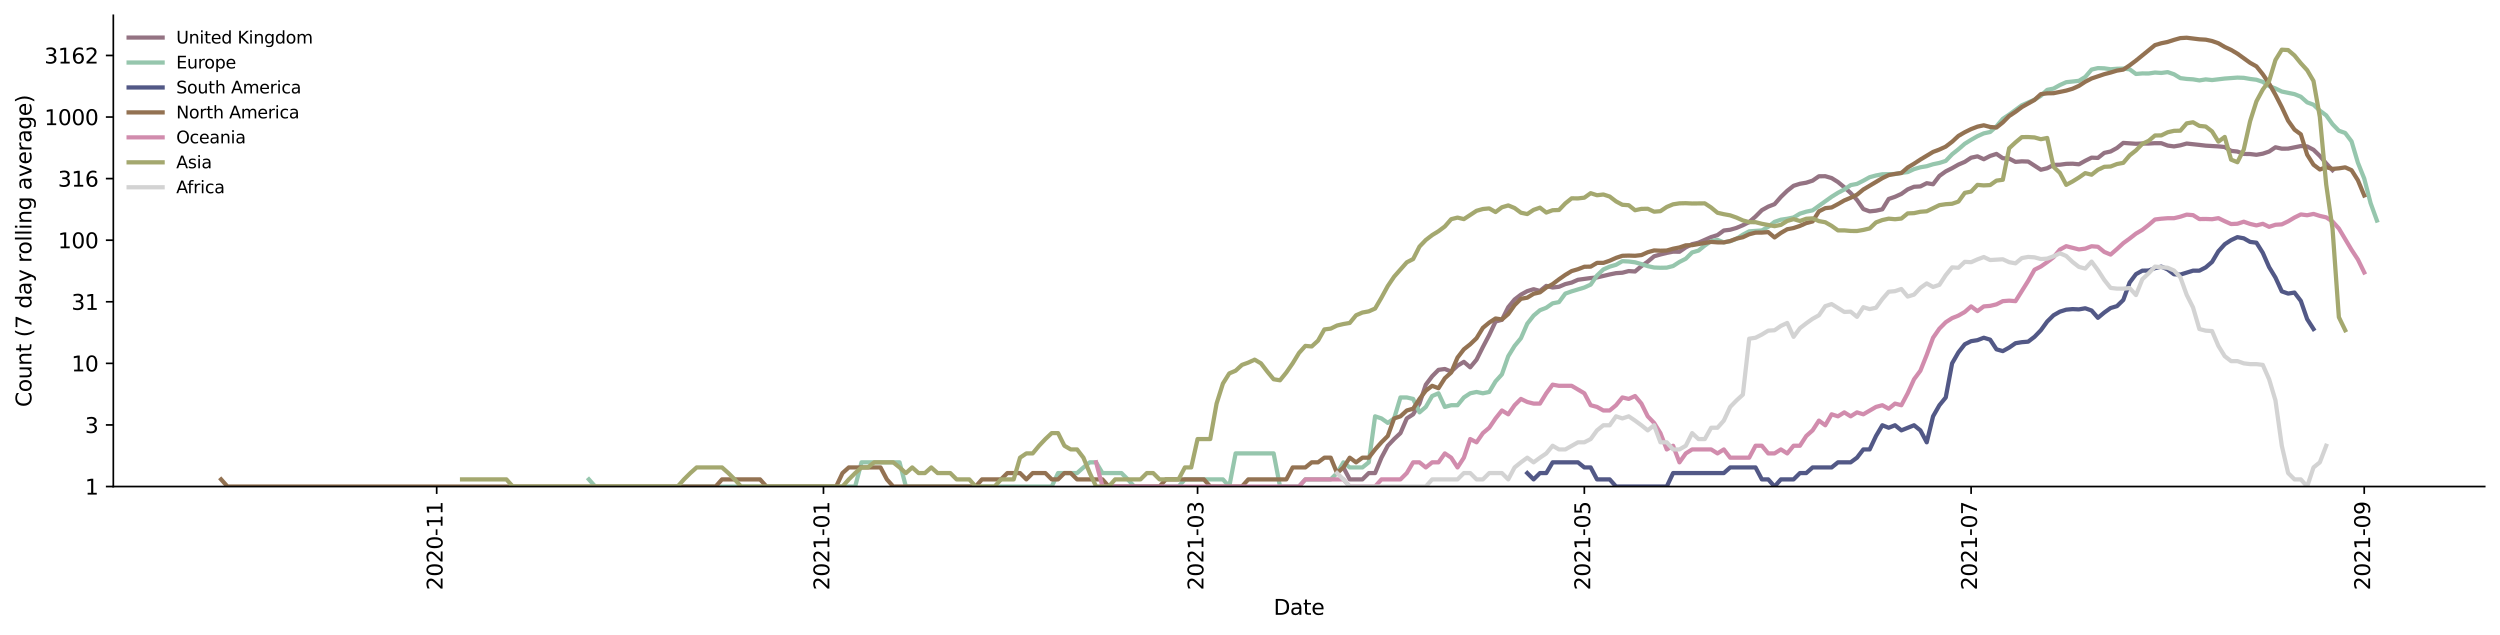 <?xml version="1.0" encoding="utf-8" standalone="no"?>
<!DOCTYPE svg PUBLIC "-//W3C//DTD SVG 1.1//EN"
  "http://www.w3.org/Graphics/SVG/1.1/DTD/svg11.dtd">
<svg height="298.621pt" version="1.1" viewBox="0 0 1176.528 298.621" width="1176.528pt" xmlns="http://www.w3.org/2000/svg" xmlns:xlink="http://www.w3.org/1999/xlink">
 <defs>
  <style type="text/css">*{stroke-linecap:butt;stroke-linejoin:round;}</style>
 </defs>
 <g id="figure_1">
  <g id="patch_1">
   <path d="M 0 298.621 
L 1176.528 298.621 
L 1176.528 0 
L 0 0 
z
" style="fill:#ffffff;"/>
  </g>
  <g id="axes_1">
   <g id="patch_2">
    <path d="M 53.328 228.96 
L 1169.328 228.96 
L 1169.328 7.2 
L 53.328 7.2 
z
" style="fill:#ffffff;"/>
   </g>
   <g id="matplotlib.axis_1">
    <g id="xtick_1">
     <g id="line2d_1">
      <defs>
       <path d="M 0 0 
L 0 3.5 
" id="md9a2a8d096" style="stroke:#000000;stroke-width:0.8;"/>
      </defs>
      <g>
       <use style="stroke:#000000;stroke-width:0.8;" x="205.51" xlink:href="#md9a2a8d096" y="228.96"/>
      </g>
     </g>
     <g id="text_1">
      <!-- 2020-11 -->
      <g transform="translate(208.269 277.743)rotate(-90)scale(0.1 -0.1)">
       <defs>
        <path d="M 1228 531 
L 3431 531 
L 3431 0 
L 469 0 
L 469 531 
Q 828 903 1448 1529 
Q 2069 2156 2228 2338 
Q 2531 2678 2651 2914 
Q 2772 3150 2772 3378 
Q 2772 3750 2511 3984 
Q 2250 4219 1831 4219 
Q 1534 4219 1204 4116 
Q 875 4013 500 3803 
L 500 4441 
Q 881 4594 1212 4672 
Q 1544 4750 1819 4750 
Q 2544 4750 2975 4387 
Q 3406 4025 3406 3419 
Q 3406 3131 3298 2873 
Q 3191 2616 2906 2266 
Q 2828 2175 2409 1742 
Q 1991 1309 1228 531 
z
" id="DejaVuSans-32" transform="scale(0.016)"/>
        <path d="M 2034 4250 
Q 1547 4250 1301 3770 
Q 1056 3291 1056 2328 
Q 1056 1369 1301 889 
Q 1547 409 2034 409 
Q 2525 409 2770 889 
Q 3016 1369 3016 2328 
Q 3016 3291 2770 3770 
Q 2525 4250 2034 4250 
z
M 2034 4750 
Q 2819 4750 3233 4129 
Q 3647 3509 3647 2328 
Q 3647 1150 3233 529 
Q 2819 -91 2034 -91 
Q 1250 -91 836 529 
Q 422 1150 422 2328 
Q 422 3509 836 4129 
Q 1250 4750 2034 4750 
z
" id="DejaVuSans-30" transform="scale(0.016)"/>
        <path d="M 313 2009 
L 1997 2009 
L 1997 1497 
L 313 1497 
L 313 2009 
z
" id="DejaVuSans-2d" transform="scale(0.016)"/>
        <path d="M 794 531 
L 1825 531 
L 1825 4091 
L 703 3866 
L 703 4441 
L 1819 4666 
L 2450 4666 
L 2450 531 
L 3481 531 
L 3481 0 
L 794 0 
L 794 531 
z
" id="DejaVuSans-31" transform="scale(0.016)"/>
       </defs>
       <use xlink:href="#DejaVuSans-32"/>
       <use x="63.623" xlink:href="#DejaVuSans-30"/>
       <use x="127.246" xlink:href="#DejaVuSans-32"/>
       <use x="190.869" xlink:href="#DejaVuSans-30"/>
       <use x="254.492" xlink:href="#DejaVuSans-2d"/>
       <use x="290.576" xlink:href="#DejaVuSans-31"/>
       <use x="354.199" xlink:href="#DejaVuSans-31"/>
      </g>
     </g>
    </g>
    <g id="xtick_2">
     <g id="line2d_2">
      <g>
       <use style="stroke:#000000;stroke-width:0.8;" x="387.531" xlink:href="#md9a2a8d096" y="228.96"/>
      </g>
     </g>
     <g id="text_2">
      <!-- 2021-01 -->
      <g transform="translate(390.291 277.743)rotate(-90)scale(0.1 -0.1)">
       <use xlink:href="#DejaVuSans-32"/>
       <use x="63.623" xlink:href="#DejaVuSans-30"/>
       <use x="127.246" xlink:href="#DejaVuSans-32"/>
       <use x="190.869" xlink:href="#DejaVuSans-31"/>
       <use x="254.492" xlink:href="#DejaVuSans-2d"/>
       <use x="290.576" xlink:href="#DejaVuSans-30"/>
       <use x="354.199" xlink:href="#DejaVuSans-31"/>
      </g>
     </g>
    </g>
    <g id="xtick_3">
     <g id="line2d_3">
      <g>
       <use style="stroke:#000000;stroke-width:0.8;" x="563.585" xlink:href="#md9a2a8d096" y="228.96"/>
      </g>
     </g>
     <g id="text_3">
      <!-- 2021-03 -->
      <g transform="translate(566.344 277.743)rotate(-90)scale(0.1 -0.1)">
       <defs>
        <path d="M 2597 2516 
Q 3050 2419 3304 2112 
Q 3559 1806 3559 1356 
Q 3559 666 3084 287 
Q 2609 -91 1734 -91 
Q 1441 -91 1130 -33 
Q 819 25 488 141 
L 488 750 
Q 750 597 1062 519 
Q 1375 441 1716 441 
Q 2309 441 2620 675 
Q 2931 909 2931 1356 
Q 2931 1769 2642 2001 
Q 2353 2234 1838 2234 
L 1294 2234 
L 1294 2753 
L 1863 2753 
Q 2328 2753 2575 2939 
Q 2822 3125 2822 3475 
Q 2822 3834 2567 4026 
Q 2313 4219 1838 4219 
Q 1578 4219 1281 4162 
Q 984 4106 628 3988 
L 628 4550 
Q 988 4650 1302 4700 
Q 1616 4750 1894 4750 
Q 2613 4750 3031 4423 
Q 3450 4097 3450 3541 
Q 3450 3153 3228 2886 
Q 3006 2619 2597 2516 
z
" id="DejaVuSans-33" transform="scale(0.016)"/>
       </defs>
       <use xlink:href="#DejaVuSans-32"/>
       <use x="63.623" xlink:href="#DejaVuSans-30"/>
       <use x="127.246" xlink:href="#DejaVuSans-32"/>
       <use x="190.869" xlink:href="#DejaVuSans-31"/>
       <use x="254.492" xlink:href="#DejaVuSans-2d"/>
       <use x="290.576" xlink:href="#DejaVuSans-30"/>
       <use x="354.199" xlink:href="#DejaVuSans-33"/>
      </g>
     </g>
    </g>
    <g id="xtick_4">
     <g id="line2d_4">
      <g>
       <use style="stroke:#000000;stroke-width:0.8;" x="745.606" xlink:href="#md9a2a8d096" y="228.96"/>
      </g>
     </g>
     <g id="text_4">
      <!-- 2021-05 -->
      <g transform="translate(748.366 277.743)rotate(-90)scale(0.1 -0.1)">
       <defs>
        <path d="M 691 4666 
L 3169 4666 
L 3169 4134 
L 1269 4134 
L 1269 2991 
Q 1406 3038 1543 3061 
Q 1681 3084 1819 3084 
Q 2600 3084 3056 2656 
Q 3513 2228 3513 1497 
Q 3513 744 3044 326 
Q 2575 -91 1722 -91 
Q 1428 -91 1123 -41 
Q 819 9 494 109 
L 494 744 
Q 775 591 1075 516 
Q 1375 441 1709 441 
Q 2250 441 2565 725 
Q 2881 1009 2881 1497 
Q 2881 1984 2565 2268 
Q 2250 2553 1709 2553 
Q 1456 2553 1204 2497 
Q 953 2441 691 2322 
L 691 4666 
z
" id="DejaVuSans-35" transform="scale(0.016)"/>
       </defs>
       <use xlink:href="#DejaVuSans-32"/>
       <use x="63.623" xlink:href="#DejaVuSans-30"/>
       <use x="127.246" xlink:href="#DejaVuSans-32"/>
       <use x="190.869" xlink:href="#DejaVuSans-31"/>
       <use x="254.492" xlink:href="#DejaVuSans-2d"/>
       <use x="290.576" xlink:href="#DejaVuSans-30"/>
       <use x="354.199" xlink:href="#DejaVuSans-35"/>
      </g>
     </g>
    </g>
    <g id="xtick_5">
     <g id="line2d_5">
      <g>
       <use style="stroke:#000000;stroke-width:0.8;" x="927.628" xlink:href="#md9a2a8d096" y="228.96"/>
      </g>
     </g>
     <g id="text_5">
      <!-- 2021-07 -->
      <g transform="translate(930.387 277.743)rotate(-90)scale(0.1 -0.1)">
       <defs>
        <path d="M 525 4666 
L 3525 4666 
L 3525 4397 
L 1831 0 
L 1172 0 
L 2766 4134 
L 525 4134 
L 525 4666 
z
" id="DejaVuSans-37" transform="scale(0.016)"/>
       </defs>
       <use xlink:href="#DejaVuSans-32"/>
       <use x="63.623" xlink:href="#DejaVuSans-30"/>
       <use x="127.246" xlink:href="#DejaVuSans-32"/>
       <use x="190.869" xlink:href="#DejaVuSans-31"/>
       <use x="254.492" xlink:href="#DejaVuSans-2d"/>
       <use x="290.576" xlink:href="#DejaVuSans-30"/>
       <use x="354.199" xlink:href="#DejaVuSans-37"/>
      </g>
     </g>
    </g>
    <g id="xtick_6">
     <g id="line2d_6">
      <g>
       <use style="stroke:#000000;stroke-width:0.8;" x="1112.633" xlink:href="#md9a2a8d096" y="228.96"/>
      </g>
     </g>
     <g id="text_6">
      <!-- 2021-09 -->
      <g transform="translate(1115.392 277.743)rotate(-90)scale(0.1 -0.1)">
       <defs>
        <path d="M 703 97 
L 703 672 
Q 941 559 1184 500 
Q 1428 441 1663 441 
Q 2288 441 2617 861 
Q 2947 1281 2994 2138 
Q 2813 1869 2534 1725 
Q 2256 1581 1919 1581 
Q 1219 1581 811 2004 
Q 403 2428 403 3163 
Q 403 3881 828 4315 
Q 1253 4750 1959 4750 
Q 2769 4750 3195 4129 
Q 3622 3509 3622 2328 
Q 3622 1225 3098 567 
Q 2575 -91 1691 -91 
Q 1453 -91 1209 -44 
Q 966 3 703 97 
z
M 1959 2075 
Q 2384 2075 2632 2365 
Q 2881 2656 2881 3163 
Q 2881 3666 2632 3958 
Q 2384 4250 1959 4250 
Q 1534 4250 1286 3958 
Q 1038 3666 1038 3163 
Q 1038 2656 1286 2365 
Q 1534 2075 1959 2075 
z
" id="DejaVuSans-39" transform="scale(0.016)"/>
       </defs>
       <use xlink:href="#DejaVuSans-32"/>
       <use x="63.623" xlink:href="#DejaVuSans-30"/>
       <use x="127.246" xlink:href="#DejaVuSans-32"/>
       <use x="190.869" xlink:href="#DejaVuSans-31"/>
       <use x="254.492" xlink:href="#DejaVuSans-2d"/>
       <use x="290.576" xlink:href="#DejaVuSans-30"/>
       <use x="354.199" xlink:href="#DejaVuSans-39"/>
      </g>
     </g>
    </g>
    <g id="text_7">
     <!-- Date -->
     <g transform="translate(599.377 289.341)scale(0.1 -0.1)">
      <defs>
       <path d="M 1259 4147 
L 1259 519 
L 2022 519 
Q 2988 519 3436 956 
Q 3884 1394 3884 2338 
Q 3884 3275 3436 3711 
Q 2988 4147 2022 4147 
L 1259 4147 
z
M 628 4666 
L 1925 4666 
Q 3281 4666 3915 4102 
Q 4550 3538 4550 2338 
Q 4550 1131 3912 565 
Q 3275 0 1925 0 
L 628 0 
L 628 4666 
z
" id="DejaVuSans-44" transform="scale(0.016)"/>
       <path d="M 2194 1759 
Q 1497 1759 1228 1600 
Q 959 1441 959 1056 
Q 959 750 1161 570 
Q 1363 391 1709 391 
Q 2188 391 2477 730 
Q 2766 1069 2766 1631 
L 2766 1759 
L 2194 1759 
z
M 3341 1997 
L 3341 0 
L 2766 0 
L 2766 531 
Q 2569 213 2275 61 
Q 1981 -91 1556 -91 
Q 1019 -91 701 211 
Q 384 513 384 1019 
Q 384 1609 779 1909 
Q 1175 2209 1959 2209 
L 2766 2209 
L 2766 2266 
Q 2766 2663 2505 2880 
Q 2244 3097 1772 3097 
Q 1472 3097 1187 3025 
Q 903 2953 641 2809 
L 641 3341 
Q 956 3463 1253 3523 
Q 1550 3584 1831 3584 
Q 2591 3584 2966 3190 
Q 3341 2797 3341 1997 
z
" id="DejaVuSans-61" transform="scale(0.016)"/>
       <path d="M 1172 4494 
L 1172 3500 
L 2356 3500 
L 2356 3053 
L 1172 3053 
L 1172 1153 
Q 1172 725 1289 603 
Q 1406 481 1766 481 
L 2356 481 
L 2356 0 
L 1766 0 
Q 1100 0 847 248 
Q 594 497 594 1153 
L 594 3053 
L 172 3053 
L 172 3500 
L 594 3500 
L 594 4494 
L 1172 4494 
z
" id="DejaVuSans-74" transform="scale(0.016)"/>
       <path d="M 3597 1894 
L 3597 1613 
L 953 1613 
Q 991 1019 1311 708 
Q 1631 397 2203 397 
Q 2534 397 2845 478 
Q 3156 559 3463 722 
L 3463 178 
Q 3153 47 2828 -22 
Q 2503 -91 2169 -91 
Q 1331 -91 842 396 
Q 353 884 353 1716 
Q 353 2575 817 3079 
Q 1281 3584 2069 3584 
Q 2775 3584 3186 3129 
Q 3597 2675 3597 1894 
z
M 3022 2063 
Q 3016 2534 2758 2815 
Q 2500 3097 2075 3097 
Q 1594 3097 1305 2825 
Q 1016 2553 972 2059 
L 3022 2063 
z
" id="DejaVuSans-65" transform="scale(0.016)"/>
      </defs>
      <use xlink:href="#DejaVuSans-44"/>
      <use x="77.002" xlink:href="#DejaVuSans-61"/>
      <use x="138.281" xlink:href="#DejaVuSans-74"/>
      <use x="177.49" xlink:href="#DejaVuSans-65"/>
     </g>
    </g>
   </g>
   <g id="matplotlib.axis_2">
    <g id="ytick_1">
     <g id="line2d_7">
      <defs>
       <path d="M 0 0 
L -3.5 0 
" id="mb5e2c629f4" style="stroke:#000000;stroke-width:0.8;"/>
      </defs>
      <g>
       <use style="stroke:#000000;stroke-width:0.8;" x="53.328" xlink:href="#mb5e2c629f4" y="228.96"/>
      </g>
     </g>
     <g id="text_8">
      <!-- 1 -->
      <g transform="translate(39.966 232.759)scale(0.1 -0.1)">
       <use xlink:href="#DejaVuSans-31"/>
      </g>
     </g>
    </g>
    <g id="ytick_2">
     <g id="line2d_8">
      <g>
       <use style="stroke:#000000;stroke-width:0.8;" x="53.328" xlink:href="#mb5e2c629f4" y="199.979"/>
      </g>
     </g>
     <g id="text_9">
      <!-- 3 -->
      <g transform="translate(39.966 203.779)scale(0.1 -0.1)">
       <use xlink:href="#DejaVuSans-33"/>
      </g>
     </g>
    </g>
    <g id="ytick_3">
     <g id="line2d_9">
      <g>
       <use style="stroke:#000000;stroke-width:0.8;" x="53.328" xlink:href="#mb5e2c629f4" y="170.999"/>
      </g>
     </g>
     <g id="text_10">
      <!-- 10 -->
      <g transform="translate(33.603 174.798)scale(0.1 -0.1)">
       <use xlink:href="#DejaVuSans-31"/>
       <use x="63.623" xlink:href="#DejaVuSans-30"/>
      </g>
     </g>
    </g>
    <g id="ytick_4">
     <g id="line2d_10">
      <g>
       <use style="stroke:#000000;stroke-width:0.8;" x="53.328" xlink:href="#mb5e2c629f4" y="142.018"/>
      </g>
     </g>
     <g id="text_11">
      <!-- 31 -->
      <g transform="translate(33.603 145.817)scale(0.1 -0.1)">
       <use xlink:href="#DejaVuSans-33"/>
       <use x="63.623" xlink:href="#DejaVuSans-31"/>
      </g>
     </g>
    </g>
    <g id="ytick_5">
     <g id="line2d_11">
      <g>
       <use style="stroke:#000000;stroke-width:0.8;" x="53.328" xlink:href="#mb5e2c629f4" y="113.038"/>
      </g>
     </g>
     <g id="text_12">
      <!-- 100 -->
      <g transform="translate(27.241 116.837)scale(0.1 -0.1)">
       <use xlink:href="#DejaVuSans-31"/>
       <use x="63.623" xlink:href="#DejaVuSans-30"/>
       <use x="127.246" xlink:href="#DejaVuSans-30"/>
      </g>
     </g>
    </g>
    <g id="ytick_6">
     <g id="line2d_12">
      <g>
       <use style="stroke:#000000;stroke-width:0.8;" x="53.328" xlink:href="#mb5e2c629f4" y="84.057"/>
      </g>
     </g>
     <g id="text_13">
      <!-- 316 -->
      <g transform="translate(27.241 87.856)scale(0.1 -0.1)">
       <defs>
        <path d="M 2113 2584 
Q 1688 2584 1439 2293 
Q 1191 2003 1191 1497 
Q 1191 994 1439 701 
Q 1688 409 2113 409 
Q 2538 409 2786 701 
Q 3034 994 3034 1497 
Q 3034 2003 2786 2293 
Q 2538 2584 2113 2584 
z
M 3366 4563 
L 3366 3988 
Q 3128 4100 2886 4159 
Q 2644 4219 2406 4219 
Q 1781 4219 1451 3797 
Q 1122 3375 1075 2522 
Q 1259 2794 1537 2939 
Q 1816 3084 2150 3084 
Q 2853 3084 3261 2657 
Q 3669 2231 3669 1497 
Q 3669 778 3244 343 
Q 2819 -91 2113 -91 
Q 1303 -91 875 529 
Q 447 1150 447 2328 
Q 447 3434 972 4092 
Q 1497 4750 2381 4750 
Q 2619 4750 2861 4703 
Q 3103 4656 3366 4563 
z
" id="DejaVuSans-36" transform="scale(0.016)"/>
       </defs>
       <use xlink:href="#DejaVuSans-33"/>
       <use x="63.623" xlink:href="#DejaVuSans-31"/>
       <use x="127.246" xlink:href="#DejaVuSans-36"/>
      </g>
     </g>
    </g>
    <g id="ytick_7">
     <g id="line2d_13">
      <g>
       <use style="stroke:#000000;stroke-width:0.8;" x="53.328" xlink:href="#mb5e2c629f4" y="55.077"/>
      </g>
     </g>
     <g id="text_14">
      <!-- 1000 -->
      <g transform="translate(20.878 58.876)scale(0.1 -0.1)">
       <use xlink:href="#DejaVuSans-31"/>
       <use x="63.623" xlink:href="#DejaVuSans-30"/>
       <use x="127.246" xlink:href="#DejaVuSans-30"/>
       <use x="190.869" xlink:href="#DejaVuSans-30"/>
      </g>
     </g>
    </g>
    <g id="ytick_8">
     <g id="line2d_14">
      <g>
       <use style="stroke:#000000;stroke-width:0.8;" x="53.328" xlink:href="#mb5e2c629f4" y="26.096"/>
      </g>
     </g>
     <g id="text_15">
      <!-- 3162 -->
      <g transform="translate(20.878 29.895)scale(0.1 -0.1)">
       <use xlink:href="#DejaVuSans-33"/>
       <use x="63.623" xlink:href="#DejaVuSans-31"/>
       <use x="127.246" xlink:href="#DejaVuSans-36"/>
       <use x="190.869" xlink:href="#DejaVuSans-32"/>
      </g>
     </g>
    </g>
    <g id="text_16">
     <!-- Count (7 day rolling average) -->
     <g transform="translate(14.798 191.548)rotate(-90)scale(0.1 -0.1)">
      <defs>
       <path d="M 4122 4306 
L 4122 3641 
Q 3803 3938 3442 4084 
Q 3081 4231 2675 4231 
Q 1875 4231 1450 3742 
Q 1025 3253 1025 2328 
Q 1025 1406 1450 917 
Q 1875 428 2675 428 
Q 3081 428 3442 575 
Q 3803 722 4122 1019 
L 4122 359 
Q 3791 134 3420 21 
Q 3050 -91 2638 -91 
Q 1578 -91 968 557 
Q 359 1206 359 2328 
Q 359 3453 968 4101 
Q 1578 4750 2638 4750 
Q 3056 4750 3426 4639 
Q 3797 4528 4122 4306 
z
" id="DejaVuSans-43" transform="scale(0.016)"/>
       <path d="M 1959 3097 
Q 1497 3097 1228 2736 
Q 959 2375 959 1747 
Q 959 1119 1226 758 
Q 1494 397 1959 397 
Q 2419 397 2687 759 
Q 2956 1122 2956 1747 
Q 2956 2369 2687 2733 
Q 2419 3097 1959 3097 
z
M 1959 3584 
Q 2709 3584 3137 3096 
Q 3566 2609 3566 1747 
Q 3566 888 3137 398 
Q 2709 -91 1959 -91 
Q 1206 -91 779 398 
Q 353 888 353 1747 
Q 353 2609 779 3096 
Q 1206 3584 1959 3584 
z
" id="DejaVuSans-6f" transform="scale(0.016)"/>
       <path d="M 544 1381 
L 544 3500 
L 1119 3500 
L 1119 1403 
Q 1119 906 1312 657 
Q 1506 409 1894 409 
Q 2359 409 2629 706 
Q 2900 1003 2900 1516 
L 2900 3500 
L 3475 3500 
L 3475 0 
L 2900 0 
L 2900 538 
Q 2691 219 2414 64 
Q 2138 -91 1772 -91 
Q 1169 -91 856 284 
Q 544 659 544 1381 
z
M 1991 3584 
L 1991 3584 
z
" id="DejaVuSans-75" transform="scale(0.016)"/>
       <path d="M 3513 2113 
L 3513 0 
L 2938 0 
L 2938 2094 
Q 2938 2591 2744 2837 
Q 2550 3084 2163 3084 
Q 1697 3084 1428 2787 
Q 1159 2491 1159 1978 
L 1159 0 
L 581 0 
L 581 3500 
L 1159 3500 
L 1159 2956 
Q 1366 3272 1645 3428 
Q 1925 3584 2291 3584 
Q 2894 3584 3203 3211 
Q 3513 2838 3513 2113 
z
" id="DejaVuSans-6e" transform="scale(0.016)"/>
       <path id="DejaVuSans-20" transform="scale(0.016)"/>
       <path d="M 1984 4856 
Q 1566 4138 1362 3434 
Q 1159 2731 1159 2009 
Q 1159 1288 1364 580 
Q 1569 -128 1984 -844 
L 1484 -844 
Q 1016 -109 783 600 
Q 550 1309 550 2009 
Q 550 2706 781 3412 
Q 1013 4119 1484 4856 
L 1984 4856 
z
" id="DejaVuSans-28" transform="scale(0.016)"/>
       <path d="M 2906 2969 
L 2906 4863 
L 3481 4863 
L 3481 0 
L 2906 0 
L 2906 525 
Q 2725 213 2448 61 
Q 2172 -91 1784 -91 
Q 1150 -91 751 415 
Q 353 922 353 1747 
Q 353 2572 751 3078 
Q 1150 3584 1784 3584 
Q 2172 3584 2448 3432 
Q 2725 3281 2906 2969 
z
M 947 1747 
Q 947 1113 1208 752 
Q 1469 391 1925 391 
Q 2381 391 2643 752 
Q 2906 1113 2906 1747 
Q 2906 2381 2643 2742 
Q 2381 3103 1925 3103 
Q 1469 3103 1208 2742 
Q 947 2381 947 1747 
z
" id="DejaVuSans-64" transform="scale(0.016)"/>
       <path d="M 2059 -325 
Q 1816 -950 1584 -1140 
Q 1353 -1331 966 -1331 
L 506 -1331 
L 506 -850 
L 844 -850 
Q 1081 -850 1212 -737 
Q 1344 -625 1503 -206 
L 1606 56 
L 191 3500 
L 800 3500 
L 1894 763 
L 2988 3500 
L 3597 3500 
L 2059 -325 
z
" id="DejaVuSans-79" transform="scale(0.016)"/>
       <path d="M 2631 2963 
Q 2534 3019 2420 3045 
Q 2306 3072 2169 3072 
Q 1681 3072 1420 2755 
Q 1159 2438 1159 1844 
L 1159 0 
L 581 0 
L 581 3500 
L 1159 3500 
L 1159 2956 
Q 1341 3275 1631 3429 
Q 1922 3584 2338 3584 
Q 2397 3584 2469 3576 
Q 2541 3569 2628 3553 
L 2631 2963 
z
" id="DejaVuSans-72" transform="scale(0.016)"/>
       <path d="M 603 4863 
L 1178 4863 
L 1178 0 
L 603 0 
L 603 4863 
z
" id="DejaVuSans-6c" transform="scale(0.016)"/>
       <path d="M 603 3500 
L 1178 3500 
L 1178 0 
L 603 0 
L 603 3500 
z
M 603 4863 
L 1178 4863 
L 1178 4134 
L 603 4134 
L 603 4863 
z
" id="DejaVuSans-69" transform="scale(0.016)"/>
       <path d="M 2906 1791 
Q 2906 2416 2648 2759 
Q 2391 3103 1925 3103 
Q 1463 3103 1205 2759 
Q 947 2416 947 1791 
Q 947 1169 1205 825 
Q 1463 481 1925 481 
Q 2391 481 2648 825 
Q 2906 1169 2906 1791 
z
M 3481 434 
Q 3481 -459 3084 -895 
Q 2688 -1331 1869 -1331 
Q 1566 -1331 1297 -1286 
Q 1028 -1241 775 -1147 
L 775 -588 
Q 1028 -725 1275 -790 
Q 1522 -856 1778 -856 
Q 2344 -856 2625 -561 
Q 2906 -266 2906 331 
L 2906 616 
Q 2728 306 2450 153 
Q 2172 0 1784 0 
Q 1141 0 747 490 
Q 353 981 353 1791 
Q 353 2603 747 3093 
Q 1141 3584 1784 3584 
Q 2172 3584 2450 3431 
Q 2728 3278 2906 2969 
L 2906 3500 
L 3481 3500 
L 3481 434 
z
" id="DejaVuSans-67" transform="scale(0.016)"/>
       <path d="M 191 3500 
L 800 3500 
L 1894 563 
L 2988 3500 
L 3597 3500 
L 2284 0 
L 1503 0 
L 191 3500 
z
" id="DejaVuSans-76" transform="scale(0.016)"/>
       <path d="M 513 4856 
L 1013 4856 
Q 1481 4119 1714 3412 
Q 1947 2706 1947 2009 
Q 1947 1309 1714 600 
Q 1481 -109 1013 -844 
L 513 -844 
Q 928 -128 1133 580 
Q 1338 1288 1338 2009 
Q 1338 2731 1133 3434 
Q 928 4138 513 4856 
z
" id="DejaVuSans-29" transform="scale(0.016)"/>
      </defs>
      <use xlink:href="#DejaVuSans-43"/>
      <use x="69.824" xlink:href="#DejaVuSans-6f"/>
      <use x="131.006" xlink:href="#DejaVuSans-75"/>
      <use x="194.385" xlink:href="#DejaVuSans-6e"/>
      <use x="257.764" xlink:href="#DejaVuSans-74"/>
      <use x="296.973" xlink:href="#DejaVuSans-20"/>
      <use x="328.76" xlink:href="#DejaVuSans-28"/>
      <use x="367.773" xlink:href="#DejaVuSans-37"/>
      <use x="431.396" xlink:href="#DejaVuSans-20"/>
      <use x="463.184" xlink:href="#DejaVuSans-64"/>
      <use x="526.66" xlink:href="#DejaVuSans-61"/>
      <use x="587.939" xlink:href="#DejaVuSans-79"/>
      <use x="647.119" xlink:href="#DejaVuSans-20"/>
      <use x="678.906" xlink:href="#DejaVuSans-72"/>
      <use x="717.77" xlink:href="#DejaVuSans-6f"/>
      <use x="778.951" xlink:href="#DejaVuSans-6c"/>
      <use x="806.734" xlink:href="#DejaVuSans-6c"/>
      <use x="834.518" xlink:href="#DejaVuSans-69"/>
      <use x="862.301" xlink:href="#DejaVuSans-6e"/>
      <use x="925.68" xlink:href="#DejaVuSans-67"/>
      <use x="989.156" xlink:href="#DejaVuSans-20"/>
      <use x="1020.943" xlink:href="#DejaVuSans-61"/>
      <use x="1082.223" xlink:href="#DejaVuSans-76"/>
      <use x="1141.402" xlink:href="#DejaVuSans-65"/>
      <use x="1202.926" xlink:href="#DejaVuSans-72"/>
      <use x="1244.039" xlink:href="#DejaVuSans-61"/>
      <use x="1305.318" xlink:href="#DejaVuSans-67"/>
      <use x="1368.795" xlink:href="#DejaVuSans-65"/>
      <use x="1430.318" xlink:href="#DejaVuSans-29"/>
     </g>
    </g>
   </g>
   <g id="line2d_15">
    <path clip-path="url(#p9b9db0a819)" d="M 632.216 219.982 
L 635.2 225.599 
L 641.168 225.599 
L 644.152 222.634 
L 647.136 222.634 
L 650.12 215.392 
L 653.104 209.775 
L 656.087 206.625 
L 659.071 203.825 
L 662.055 196.917 
L 665.039 194.979 
L 668.023 189.928 
L 671.007 181.026 
L 673.991 177.069 
L 676.975 174.054 
L 679.959 173.651 
L 682.943 174.879 
L 685.927 172.101 
L 688.911 170.29 
L 691.895 172.864 
L 694.879 169.262 
L 697.863 163.312 
L 700.847 157.642 
L 703.831 151.316 
L 706.815 150.506 
L 709.799 144.572 
L 712.783 140.945 
L 715.767 138.655 
L 718.751 137.018 
L 721.735 136.103 
L 724.718 136.925 
L 727.702 134.534 
L 730.686 135.306 
L 733.67 134.96 
L 736.654 133.704 
L 739.638 132.979 
L 742.622 131.664 
L 748.59 130.848 
L 751.574 130.558 
L 757.542 129.155 
L 760.526 128.548 
L 763.51 128.349 
L 766.494 127.569 
L 769.478 127.762 
L 772.462 125.245 
L 775.446 123.119 
L 778.43 120.617 
L 781.414 119.757 
L 784.398 119.017 
L 787.382 118.431 
L 790.366 118.476 
L 793.35 116.42 
L 796.333 114.903 
L 799.317 114.216 
L 805.285 111.571 
L 808.269 110.639 
L 811.253 108.478 
L 814.237 108.121 
L 817.221 107.249 
L 820.205 105.995 
L 823.189 104.491 
L 826.173 101.89 
L 829.157 98.91 
L 832.141 97.243 
L 835.125 96.08 
L 838.109 92.673 
L 841.093 89.786 
L 844.077 87.443 
L 847.061 86.486 
L 850.045 85.977 
L 853.029 85.014 
L 856.013 82.951 
L 858.997 82.93 
L 861.981 83.804 
L 864.964 85.66 
L 867.948 88.129 
L 870.932 90.836 
L 873.916 94.106 
L 876.9 98.382 
L 879.884 99.47 
L 882.868 99.157 
L 885.852 98.503 
L 888.836 93.636 
L 891.82 92.609 
L 894.804 91.256 
L 897.788 89.124 
L 900.772 87.902 
L 903.756 87.731 
L 906.74 86.212 
L 909.724 86.712 
L 912.708 82.789 
L 915.692 80.654 
L 918.676 79.15 
L 921.66 77.459 
L 924.644 76.179 
L 927.628 74.22 
L 930.612 73.575 
L 933.596 74.93 
L 936.579 73.395 
L 939.563 72.431 
L 942.547 74.46 
L 945.531 74.639 
L 948.515 76.188 
L 951.499 75.931 
L 954.483 76.03 
L 960.451 79.881 
L 963.435 79.179 
L 966.419 77.608 
L 969.403 77.52 
L 972.387 77.111 
L 975.371 77.034 
L 978.355 77.328 
L 981.339 75.669 
L 984.323 74.189 
L 987.307 74.32 
L 990.291 71.949 
L 993.275 71.29 
L 996.259 69.659 
L 999.243 67.249 
L 1005.21 67.655 
L 1008.194 67.537 
L 1011.178 67.549 
L 1014.162 67.384 
L 1017.146 67.396 
L 1020.13 68.505 
L 1023.114 68.9 
L 1026.098 68.389 
L 1029.082 67.549 
L 1035.05 68.194 
L 1038.034 68.548 
L 1044.002 68.9 
L 1046.986 69.182 
L 1049.97 70.997 
L 1052.954 71.324 
L 1055.938 72.446 
L 1058.922 72.489 
L 1061.906 72.85 
L 1064.89 72.324 
L 1067.874 71.317 
L 1070.858 69.308 
L 1073.841 69.969 
L 1076.825 69.943 
L 1082.793 68.739 
L 1085.777 68.919 
L 1088.761 70.488 
L 1091.745 73.373 
L 1094.729 76.896 
L 1097.713 80.104 
L 1097.713 80.104 
" style="fill:none;stroke:#947383;stroke-linecap:square;stroke-width:2;"/>
   </g>
   <g id="line2d_16">
    <path clip-path="url(#p9b9db0a819)" d="M 277.125 225.599 
L 280.109 228.96 
L 402.451 228.96 
L 405.435 217.583 
L 423.339 217.583 
L 426.323 228.96 
L 494.954 228.96 
L 497.938 222.634 
L 506.89 222.634 
L 509.874 219.982 
L 512.858 217.583 
L 515.841 217.583 
L 518.825 222.634 
L 527.777 222.634 
L 530.761 225.599 
L 533.745 228.96 
L 554.633 228.96 
L 557.617 225.599 
L 575.521 225.599 
L 578.505 228.96 
L 581.489 213.377 
L 599.392 213.377 
L 602.376 228.96 
L 611.328 228.96 
L 614.312 225.599 
L 626.248 225.599 
L 629.232 222.634 
L 632.216 217.583 
L 635.2 219.982 
L 641.168 219.982 
L 644.152 217.583 
L 647.136 195.929 
L 650.12 196.917 
L 653.104 199.016 
L 656.087 196.917 
L 659.071 187.048 
L 662.055 187.048 
L 665.039 187.738 
L 668.023 194.064 
L 671.007 191.502 
L 673.991 186.377 
L 676.975 185.086 
L 679.959 191.502 
L 682.943 190.703 
L 685.927 190.703 
L 688.911 187.048 
L 691.895 185.086 
L 694.879 184.464 
L 697.863 185.086 
L 700.847 184.464 
L 703.831 179.469 
L 706.815 176.17 
L 709.799 167.638 
L 712.783 162.787 
L 715.767 159.168 
L 718.751 152.323 
L 721.735 148.516 
L 724.718 145.996 
L 727.702 144.825 
L 730.686 142.752 
L 733.67 142.173 
L 736.654 138.163 
L 739.638 137.112 
L 745.606 135.306 
L 748.59 133.95 
L 751.574 129.637 
L 754.558 126.812 
L 757.542 125.48 
L 760.526 124.611 
L 763.51 122.905 
L 766.494 123.065 
L 769.478 123.443 
L 772.462 124.272 
L 775.446 125.245 
L 778.43 125.896 
L 781.414 126.016 
L 784.398 125.956 
L 787.382 125.187 
L 790.366 123.28 
L 793.35 121.76 
L 796.333 118.79 
L 799.317 117.946 
L 802.301 115.531 
L 805.285 113.473 
L 808.269 112.894 
L 811.253 114.065 
L 814.237 113.51 
L 817.221 112.399 
L 820.205 110.443 
L 823.189 108.871 
L 829.157 108.448 
L 832.141 106.74 
L 835.125 104.414 
L 838.109 103.389 
L 841.093 102.951 
L 844.077 102.333 
L 847.061 100.541 
L 850.045 99.617 
L 853.029 98.992 
L 861.981 92.593 
L 864.964 90.732 
L 867.948 89.166 
L 870.932 87.12 
L 873.916 86.548 
L 876.9 85.038 
L 879.884 83.39 
L 882.868 82.573 
L 885.852 82.011 
L 891.82 81.907 
L 894.804 81.349 
L 897.788 80.974 
L 900.772 79.594 
L 903.756 78.724 
L 906.74 78.223 
L 909.724 77.293 
L 912.708 76.675 
L 915.692 75.726 
L 918.676 72.618 
L 921.66 70.237 
L 924.644 67.649 
L 927.628 65.804 
L 930.612 64.096 
L 933.596 62.763 
L 936.579 62.122 
L 939.563 59.457 
L 942.547 55.932 
L 945.531 53.938 
L 951.499 49.552 
L 957.467 46.912 
L 960.451 45.084 
L 963.435 42.293 
L 966.419 41.683 
L 969.403 40.026 
L 972.387 38.682 
L 978.355 38.04 
L 981.339 36.223 
L 984.323 32.749 
L 987.307 32.042 
L 990.291 32.156 
L 993.275 32.592 
L 996.259 32.361 
L 999.243 32.272 
L 1002.227 32.617 
L 1005.21 34.811 
L 1008.194 34.55 
L 1011.178 34.581 
L 1014.162 34.135 
L 1017.146 34.338 
L 1020.13 33.933 
L 1023.114 34.959 
L 1026.098 36.762 
L 1029.082 37.151 
L 1032.066 37.339 
L 1035.05 37.842 
L 1038.034 37.362 
L 1041.018 37.679 
L 1046.986 36.963 
L 1052.954 36.52 
L 1055.938 36.631 
L 1058.922 37.156 
L 1061.906 37.532 
L 1064.89 38.516 
L 1067.874 40.513 
L 1070.858 41.639 
L 1073.841 43.075 
L 1079.809 44.306 
L 1082.793 45.518 
L 1085.777 48.167 
L 1088.761 49.279 
L 1091.745 52.067 
L 1094.729 54.291 
L 1097.713 58.446 
L 1100.697 61.525 
L 1103.681 62.578 
L 1106.665 66.531 
L 1109.649 76.573 
L 1112.633 84.03 
L 1115.617 95.554 
L 1118.601 103.784 
L 1118.601 103.784 
" style="fill:none;stroke:#96c6ad;stroke-linecap:square;stroke-width:2;"/>
   </g>
   <g id="line2d_17">
    <path clip-path="url(#p9b9db0a819)" d="M 718.751 222.634 
L 721.735 225.599 
L 724.718 222.634 
L 727.702 222.634 
L 730.686 217.583 
L 742.622 217.583 
L 745.606 219.982 
L 748.59 219.982 
L 751.574 225.599 
L 757.542 225.599 
L 760.526 228.96 
L 784.398 228.96 
L 787.382 222.634 
L 811.253 222.634 
L 814.237 219.982 
L 826.173 219.982 
L 829.157 225.599 
L 832.141 225.599 
L 835.125 228.96 
L 838.109 225.599 
L 844.077 225.599 
L 847.061 222.634 
L 850.045 222.634 
L 853.029 219.982 
L 861.981 219.982 
L 864.964 217.583 
L 870.932 217.583 
L 873.916 215.392 
L 876.9 211.512 
L 879.884 211.512 
L 882.868 205.186 
L 885.852 200.134 
L 888.836 201.305 
L 891.82 200.134 
L 894.804 202.534 
L 900.772 200.134 
L 903.756 202.534 
L 906.74 208.151 
L 909.724 195.929 
L 912.708 190.703 
L 915.692 187.048 
L 918.676 170.999 
L 921.66 165.817 
L 924.644 162.021 
L 927.628 160.554 
L 930.612 160.083 
L 933.596 158.944 
L 936.579 159.851 
L 939.563 164.395 
L 942.547 165.238 
L 945.531 163.578 
L 948.515 161.522 
L 951.499 161.033 
L 954.483 160.792 
L 957.467 158.502 
L 960.451 155.416 
L 963.435 151.316 
L 966.419 148.369 
L 969.403 146.671 
L 972.387 145.732 
L 975.371 145.469 
L 978.355 145.6 
L 981.339 145.081 
L 984.323 146.13 
L 987.307 149.568 
L 990.291 147.085 
L 993.275 144.953 
L 996.259 144.074 
L 999.243 141.164 
L 1002.227 132.979 
L 1005.21 129.019 
L 1008.194 127.377 
L 1011.178 127.314 
L 1014.162 126.198 
L 1017.146 125.48 
L 1020.13 126.812 
L 1023.114 129.087 
L 1026.098 129.223 
L 1032.066 127.377 
L 1035.05 127.377 
L 1038.034 125.836 
L 1041.018 123.28 
L 1044.002 118.253 
L 1046.986 114.942 
L 1049.97 113.002 
L 1052.954 111.605 
L 1055.938 112.154 
L 1058.922 113.841 
L 1061.906 114.216 
L 1064.89 118.971 
L 1067.874 125.717 
L 1070.858 130.63 
L 1073.841 137.112 
L 1076.825 138.163 
L 1079.809 137.679 
L 1082.793 141.608 
L 1085.777 150.19 
L 1088.761 154.842 
L 1088.761 154.842 
" style="fill:none;stroke:#525886;stroke-linecap:square;stroke-width:2;"/>
   </g>
   <g id="line2d_18">
    <path clip-path="url(#p9b9db0a819)" d="M 104.055 225.599 
L 107.039 228.96 
L 336.804 228.96 
L 339.788 225.599 
L 357.692 225.599 
L 360.676 228.96 
L 393.499 228.96 
L 396.483 222.634 
L 399.467 219.982 
L 414.387 219.982 
L 417.371 225.599 
L 420.355 228.96 
L 459.146 228.96 
L 462.13 225.599 
L 471.082 225.599 
L 474.066 222.634 
L 480.034 222.634 
L 483.018 225.599 
L 486.002 222.634 
L 491.97 222.634 
L 494.954 225.599 
L 497.938 225.599 
L 500.922 222.634 
L 503.906 222.634 
L 506.89 225.599 
L 518.825 225.599 
L 521.809 228.96 
L 545.681 228.96 
L 548.665 225.599 
L 566.569 225.599 
L 569.553 228.96 
L 584.473 228.96 
L 587.456 225.599 
L 605.36 225.599 
L 608.344 219.982 
L 614.312 219.982 
L 617.296 217.583 
L 620.28 217.583 
L 623.264 215.392 
L 626.248 215.392 
L 629.232 222.634 
L 632.216 219.982 
L 635.2 215.392 
L 638.184 217.583 
L 641.168 215.392 
L 644.152 215.392 
L 647.136 211.512 
L 650.12 208.151 
L 653.104 205.186 
L 656.087 196.917 
L 659.071 195.929 
L 662.055 193.181 
L 665.039 192.327 
L 668.023 187.738 
L 671.007 183.857 
L 673.991 181.567 
L 676.975 182.686 
L 679.959 178.002 
L 682.943 175.302 
L 685.927 168.275 
L 688.911 164.395 
L 691.895 162.021 
L 694.879 159.168 
L 697.863 154.28 
L 700.847 151.814 
L 703.831 149.877 
L 706.815 150.347 
L 709.799 147.79 
L 712.783 143.585 
L 715.767 140.62 
L 718.751 140.088 
L 721.735 138.26 
L 724.718 137.584 
L 727.702 135.306 
L 730.686 133.704 
L 733.67 131.438 
L 736.654 129.361 
L 739.638 127.569 
L 742.622 126.688 
L 745.606 125.539 
L 748.59 125.48 
L 751.574 123.716 
L 754.558 123.716 
L 757.542 122.693 
L 760.526 121.357 
L 763.51 120.375 
L 766.494 120.279 
L 769.478 120.375 
L 772.462 120.041 
L 775.446 118.7 
L 778.43 117.858 
L 781.414 117.989 
L 784.398 117.902 
L 787.382 117.044 
L 790.366 116.461 
L 793.35 115.451 
L 796.333 115.372 
L 802.301 114.329 
L 805.285 113.841 
L 808.269 114.065 
L 811.253 114.065 
L 814.237 113.436 
L 817.221 112.294 
L 820.205 111.639 
L 823.189 110.249 
L 826.173 109.488 
L 829.157 109.457 
L 832.141 109.24 
L 835.125 111.741 
L 838.109 109.614 
L 841.093 107.885 
L 844.077 107.306 
L 847.061 106.323 
L 850.045 104.982 
L 853.029 104.211 
L 856.013 99.449 
L 858.997 97.964 
L 861.981 97.63 
L 864.964 96.043 
L 867.948 94.327 
L 870.932 93.076 
L 873.916 91.622 
L 876.9 89.18 
L 885.852 83.837 
L 888.836 82.402 
L 891.82 81.834 
L 894.804 81.421 
L 897.788 78.816 
L 900.772 77.042 
L 903.756 75.081 
L 909.724 71.496 
L 912.708 70.375 
L 915.692 68.994 
L 918.676 66.713 
L 921.66 63.957 
L 924.644 62.227 
L 927.628 60.757 
L 930.612 59.611 
L 933.596 58.965 
L 936.579 59.758 
L 939.563 60.006 
L 942.547 57.605 
L 945.531 54.589 
L 948.515 52.628 
L 951.499 50.391 
L 957.467 47.019 
L 960.451 44.294 
L 963.435 43.922 
L 966.419 43.862 
L 972.387 42.639 
L 975.371 41.76 
L 978.355 40.421 
L 981.339 38.473 
L 984.323 36.933 
L 990.291 34.909 
L 993.275 34.143 
L 996.259 33.229 
L 999.243 32.759 
L 1002.227 30.755 
L 1005.21 28.51 
L 1014.162 21.228 
L 1017.146 20.352 
L 1020.13 19.734 
L 1023.114 18.769 
L 1026.098 17.932 
L 1029.082 17.76 
L 1035.05 18.499 
L 1038.034 18.666 
L 1041.018 19.311 
L 1044.002 20.355 
L 1046.986 22.107 
L 1049.97 23.484 
L 1052.954 25.257 
L 1058.922 29.565 
L 1061.906 31.232 
L 1064.89 34.937 
L 1067.874 39.341 
L 1070.858 44.612 
L 1073.841 50.421 
L 1076.825 56.814 
L 1079.809 61.01 
L 1082.793 63.211 
L 1085.777 72.799 
L 1088.761 77.52 
L 1091.745 79.776 
L 1094.729 78.678 
L 1097.713 79.48 
L 1100.697 79.225 
L 1103.681 78.76 
L 1106.665 80.094 
L 1109.649 84.826 
L 1112.633 91.993 
L 1112.633 91.993 
" style="fill:none;stroke:#937252;stroke-linecap:square;stroke-width:2;"/>
   </g>
   <g id="line2d_19">
    <path clip-path="url(#p9b9db0a819)" d="M 515.841 217.583 
L 518.825 228.96 
L 611.328 228.96 
L 614.312 225.599 
L 632.216 225.599 
L 635.2 228.96 
L 647.136 228.96 
L 650.12 225.599 
L 659.071 225.599 
L 662.055 222.634 
L 665.039 217.583 
L 668.023 217.583 
L 671.007 219.982 
L 673.991 217.583 
L 676.975 217.583 
L 679.959 213.377 
L 682.943 215.392 
L 685.927 219.982 
L 688.911 215.392 
L 691.895 206.625 
L 694.879 208.151 
L 697.863 203.825 
L 700.847 201.305 
L 703.831 196.917 
L 706.815 193.181 
L 709.799 194.979 
L 712.783 190.703 
L 715.767 187.738 
L 718.751 189.177 
L 721.735 189.928 
L 724.718 189.928 
L 727.702 185.086 
L 730.686 181.026 
L 733.67 181.567 
L 739.638 181.567 
L 745.606 185.086 
L 748.59 190.703 
L 751.574 191.502 
L 754.558 193.181 
L 757.542 193.181 
L 760.526 190.703 
L 763.51 187.048 
L 766.494 187.738 
L 769.478 186.377 
L 772.462 189.928 
L 775.446 195.929 
L 778.43 199.016 
L 781.414 203.825 
L 784.398 211.512 
L 787.382 209.775 
L 790.366 217.583 
L 793.35 213.377 
L 796.333 211.512 
L 805.285 211.512 
L 808.269 213.377 
L 811.253 211.512 
L 814.237 215.392 
L 823.189 215.392 
L 826.173 209.775 
L 829.157 209.775 
L 832.141 213.377 
L 835.125 213.377 
L 838.109 211.512 
L 841.093 213.377 
L 844.077 209.775 
L 847.061 209.775 
L 850.045 205.186 
L 853.029 202.534 
L 856.013 197.944 
L 858.997 200.134 
L 861.981 194.979 
L 864.964 195.929 
L 867.948 194.064 
L 870.932 195.929 
L 873.916 194.064 
L 876.9 194.979 
L 882.868 191.502 
L 885.852 190.703 
L 888.836 192.327 
L 891.82 189.928 
L 894.804 190.703 
L 897.788 185.086 
L 900.772 178.481 
L 903.756 174.463 
L 906.74 167.016 
L 909.724 158.944 
L 912.708 154.653 
L 915.692 151.647 
L 918.676 149.722 
L 921.66 148.516 
L 924.644 146.809 
L 927.628 144.198 
L 930.612 146.399 
L 933.596 144.198 
L 936.579 143.951 
L 939.563 143.225 
L 942.547 141.72 
L 945.531 141.496 
L 948.515 141.72 
L 954.483 132.197 
L 957.467 126.936 
L 960.451 125.421 
L 963.435 123.334 
L 966.419 121.058 
L 969.403 117.469 
L 972.387 115.85 
L 978.355 117.384 
L 981.339 117.002 
L 984.323 115.89 
L 987.307 116.133 
L 990.291 118.565 
L 993.275 119.804 
L 996.259 117.213 
L 999.243 114.443 
L 1002.227 112.259 
L 1005.21 109.929 
L 1008.194 108.18 
L 1011.178 105.859 
L 1014.162 103.291 
L 1017.146 102.927 
L 1020.13 102.688 
L 1023.114 102.688 
L 1026.098 101.983 
L 1029.082 101.005 
L 1032.066 101.252 
L 1035.05 103.096 
L 1038.034 103.048 
L 1041.018 103.169 
L 1044.002 102.664 
L 1046.986 104.11 
L 1049.97 105.43 
L 1052.954 105.298 
L 1055.938 104.338 
L 1058.922 105.377 
L 1061.906 106.076 
L 1064.89 105.324 
L 1067.874 106.74 
L 1070.858 105.778 
L 1073.841 105.59 
L 1076.825 104.16 
L 1079.809 102.38 
L 1082.793 100.916 
L 1085.777 101.297 
L 1088.761 100.673 
L 1091.745 101.614 
L 1094.729 102.286 
L 1097.713 104.236 
L 1100.697 107.536 
L 1106.665 117.555 
L 1109.649 122.119 
L 1112.633 128.218 
L 1112.633 128.218 
" style="fill:none;stroke:#d18cad;stroke-linecap:square;stroke-width:2;"/>
   </g>
   <g id="line2d_20">
    <path clip-path="url(#p9b9db0a819)" d="M 217.446 225.599 
L 238.333 225.599 
L 241.317 228.96 
L 318.9 228.96 
L 321.884 225.599 
L 324.868 222.634 
L 327.852 219.982 
L 339.788 219.982 
L 342.772 222.634 
L 345.756 225.599 
L 348.74 228.96 
L 396.483 228.96 
L 399.467 225.599 
L 402.451 222.634 
L 405.435 219.982 
L 408.419 219.982 
L 411.403 217.583 
L 420.355 217.583 
L 423.339 219.982 
L 426.323 222.634 
L 429.307 219.982 
L 432.291 222.634 
L 435.275 222.634 
L 438.259 219.982 
L 441.243 222.634 
L 447.21 222.634 
L 450.194 225.599 
L 456.162 225.599 
L 459.146 228.96 
L 468.098 228.96 
L 471.082 225.599 
L 477.05 225.599 
L 480.034 215.392 
L 483.018 213.377 
L 486.002 213.377 
L 488.986 209.775 
L 491.97 206.625 
L 494.954 203.825 
L 497.938 203.825 
L 500.922 209.775 
L 503.906 211.512 
L 506.89 211.512 
L 509.874 215.392 
L 512.858 222.634 
L 515.841 228.96 
L 521.809 228.96 
L 524.793 225.599 
L 536.729 225.599 
L 539.713 222.634 
L 542.697 222.634 
L 545.681 225.599 
L 554.633 225.599 
L 557.617 219.982 
L 560.601 219.982 
L 563.585 206.625 
L 569.553 206.625 
L 572.537 189.928 
L 575.521 180.496 
L 578.505 175.733 
L 581.489 174.463 
L 584.473 171.729 
L 587.456 170.642 
L 590.44 169.262 
L 593.424 170.999 
L 596.408 174.879 
L 599.392 178.481 
L 602.376 178.97 
L 605.36 175.302 
L 608.344 170.999 
L 611.328 166.111 
L 614.312 162.787 
L 617.296 163.048 
L 620.28 160.317 
L 623.264 155.032 
L 626.248 154.653 
L 629.232 153.194 
L 632.216 152.494 
L 635.2 151.982 
L 638.184 148.369 
L 641.168 147.085 
L 644.152 146.535 
L 647.136 145.21 
L 650.12 140.088 
L 653.104 134.619 
L 656.087 130.2 
L 662.055 123.443 
L 665.039 121.913 
L 668.023 116.052 
L 671.007 112.93 
L 673.991 110.639 
L 676.975 108.81 
L 679.959 106.572 
L 682.943 103.145 
L 685.927 102.403 
L 688.911 103.121 
L 694.879 99.199 
L 697.863 98.362 
L 700.847 98.082 
L 703.831 99.787 
L 706.815 97.552 
L 709.799 96.673 
L 712.783 97.904 
L 715.767 100.107 
L 718.751 100.739 
L 721.735 98.767 
L 724.718 97.728 
L 727.702 100.021 
L 730.686 98.93 
L 733.67 98.828 
L 736.654 95.716 
L 739.638 93.338 
L 742.622 93.371 
L 745.606 93.028 
L 748.59 90.91 
L 751.574 91.885 
L 754.558 91.53 
L 757.542 92.497 
L 760.526 94.776 
L 763.51 96.375 
L 766.494 96.58 
L 769.478 98.93 
L 772.462 98.302 
L 775.446 98.242 
L 778.43 99.617 
L 781.414 99.386 
L 784.398 97.397 
L 787.382 96.153 
L 790.366 95.698 
L 793.35 95.626 
L 796.333 95.77 
L 802.301 95.698 
L 805.285 97.669 
L 808.269 100.129 
L 811.253 100.805 
L 814.237 101.342 
L 817.221 102.403 
L 820.205 103.734 
L 823.189 104.542 
L 826.173 104.568 
L 829.157 105.324 
L 835.125 106.433 
L 838.109 105.832 
L 841.093 103.984 
L 844.077 103.121 
L 847.061 104.009 
L 850.045 102.951 
L 853.029 102.759 
L 856.013 104.059 
L 858.997 104.594 
L 861.981 106.295 
L 864.964 108.418 
L 867.948 108.418 
L 870.932 108.689 
L 873.916 108.719 
L 876.9 108.21 
L 879.884 107.507 
L 882.868 104.671 
L 885.852 103.561 
L 888.836 102.903 
L 891.82 103.169 
L 894.804 102.855 
L 897.788 100.432 
L 900.772 100.302 
L 903.756 99.659 
L 906.74 99.428 
L 912.708 96.542 
L 915.692 96.098 
L 918.676 95.897 
L 921.66 94.863 
L 924.644 90.762 
L 927.628 90.16 
L 930.612 87.005 
L 933.596 87.249 
L 936.579 87.094 
L 939.563 85.002 
L 942.547 84.604 
L 945.531 69.768 
L 948.515 67.017 
L 951.499 64.532 
L 954.483 64.501 
L 957.467 64.679 
L 960.451 65.52 
L 963.435 64.922 
L 966.419 78.522 
L 969.403 81.339 
L 972.387 86.992 
L 975.371 85.395 
L 978.355 83.546 
L 981.339 81.472 
L 984.323 82.222 
L 987.307 79.891 
L 990.291 78.504 
L 993.275 78.358 
L 996.259 77.198 
L 999.243 76.641 
L 1002.227 73.129 
L 1005.21 70.788 
L 1008.194 67.691 
L 1011.178 66.282 
L 1014.162 63.759 
L 1017.146 63.713 
L 1020.13 62.246 
L 1023.114 61.572 
L 1026.098 61.502 
L 1029.082 58.058 
L 1032.066 57.542 
L 1035.05 59.248 
L 1038.034 59.547 
L 1041.018 61.838 
L 1044.002 66.644 
L 1046.986 64.448 
L 1049.97 75.121 
L 1052.954 76.346 
L 1055.938 70.388 
L 1058.922 57.066 
L 1061.906 47.688 
L 1064.89 42.137 
L 1067.874 38.102 
L 1070.858 28.231 
L 1073.841 23.386 
L 1076.825 23.561 
L 1079.809 26.103 
L 1082.793 29.764 
L 1085.777 33.03 
L 1088.761 38.12 
L 1091.745 55.041 
L 1094.729 86.788 
L 1097.713 107.652 
L 1100.697 149.263 
L 1103.681 155.416 
L 1103.681 155.416 
" style="fill:none;stroke:#a4a86f;stroke-linecap:square;stroke-width:2;"/>
   </g>
   <g id="line2d_21">
    <path clip-path="url(#p9b9db0a819)" d="M 629.232 222.634 
L 632.216 225.599 
L 635.2 228.96 
L 671.007 228.96 
L 673.991 225.599 
L 685.927 225.599 
L 688.911 222.634 
L 691.895 222.634 
L 694.879 225.599 
L 697.863 225.599 
L 700.847 222.634 
L 706.815 222.634 
L 709.799 225.599 
L 712.783 219.982 
L 715.767 217.583 
L 718.751 215.392 
L 721.735 217.583 
L 724.718 215.392 
L 727.702 213.377 
L 730.686 209.775 
L 733.67 211.512 
L 736.654 211.512 
L 742.622 208.151 
L 745.606 208.151 
L 748.59 206.625 
L 751.574 202.534 
L 754.558 200.134 
L 757.542 200.134 
L 760.526 195.929 
L 763.51 196.917 
L 766.494 195.929 
L 769.478 197.944 
L 772.462 200.134 
L 775.446 202.534 
L 778.43 200.134 
L 781.414 208.151 
L 784.398 208.151 
L 787.382 211.512 
L 790.366 211.512 
L 793.35 209.775 
L 796.333 203.825 
L 799.317 206.625 
L 802.301 206.625 
L 805.285 201.305 
L 808.269 201.305 
L 811.253 197.944 
L 814.237 191.502 
L 817.221 188.447 
L 820.205 185.723 
L 823.189 159.394 
L 826.173 158.944 
L 829.157 157.431 
L 832.141 155.611 
L 835.125 155.416 
L 838.109 153.372 
L 841.093 151.982 
L 844.077 158.502 
L 847.061 154.466 
L 850.045 152.152 
L 853.029 150.033 
L 856.013 148.369 
L 858.997 144.074 
L 861.981 143.106 
L 867.948 146.809 
L 870.932 146.671 
L 873.916 149.112 
L 876.9 144.572 
L 879.884 145.469 
L 882.868 144.825 
L 885.852 140.728 
L 888.836 137.299 
L 891.82 137.018 
L 894.804 136.013 
L 897.788 139.567 
L 900.772 138.655 
L 903.756 135.481 
L 906.74 133.379 
L 909.724 135.046 
L 912.708 134.033 
L 915.692 129.498 
L 918.676 125.836 
L 921.66 126.016 
L 924.644 123.226 
L 927.628 123.388 
L 930.612 122.067 
L 933.596 120.96 
L 936.579 122.378 
L 942.547 122.016 
L 945.531 123.388 
L 948.515 123.937 
L 951.499 121.457 
L 954.483 120.91 
L 957.467 121.108 
L 960.451 121.913 
L 963.435 121.71 
L 966.419 120.617 
L 969.403 119.2 
L 972.387 120.472 
L 975.371 123.28 
L 978.355 125.598 
L 981.339 126.38 
L 984.323 123.119 
L 987.307 127.124 
L 990.291 131.739 
L 993.275 135.481 
L 996.259 135.834 
L 999.243 135.834 
L 1002.227 135.569 
L 1005.21 138.855 
L 1008.194 131.438 
L 1011.178 128.615 
L 1014.162 125.48 
L 1020.13 126.016 
L 1023.114 127.314 
L 1026.098 130.486 
L 1029.082 138.755 
L 1032.066 144.699 
L 1035.05 154.842 
L 1038.034 155.611 
L 1041.018 155.807 
L 1044.002 162.787 
L 1046.986 167.638 
L 1049.97 169.943 
L 1052.954 169.943 
L 1055.938 170.999 
L 1058.922 171.361 
L 1061.906 171.361 
L 1064.89 171.729 
L 1067.874 178.481 
L 1070.858 188.447 
L 1073.841 209.775 
L 1076.825 222.634 
L 1079.809 225.599 
L 1082.793 225.599 
L 1085.777 228.96 
L 1088.761 219.982 
L 1091.745 217.583 
L 1094.729 209.775 
L 1094.729 209.775 
" style="fill:none;stroke:#d3d3d3;stroke-linecap:square;stroke-width:2;"/>
   </g>
   <g id="patch_3">
    <path d="M 53.328 228.96 
L 53.328 7.2 
" style="fill:none;stroke:#000000;stroke-linecap:square;stroke-linejoin:miter;stroke-width:0.8;"/>
   </g>
   <g id="patch_4">
    <path d="M 53.328 228.96 
L 1169.328 228.96 
" style="fill:none;stroke:#000000;stroke-linecap:square;stroke-linejoin:miter;stroke-width:0.8;"/>
   </g>
   <g id="legend_1">
    <g id="line2d_22">
     <path d="M 60.528 17.679 
L 76.528 17.679 
" style="fill:none;stroke:#947383;stroke-linecap:square;stroke-width:2;"/>
    </g>
    <g id="line2d_23"/>
    <g id="text_17">
     <!-- United Kingdom -->
     <g transform="translate(82.928 20.479)scale(0.08 -0.08)">
      <defs>
       <path d="M 556 4666 
L 1191 4666 
L 1191 1831 
Q 1191 1081 1462 751 
Q 1734 422 2344 422 
Q 2950 422 3222 751 
Q 3494 1081 3494 1831 
L 3494 4666 
L 4128 4666 
L 4128 1753 
Q 4128 841 3676 375 
Q 3225 -91 2344 -91 
Q 1459 -91 1007 375 
Q 556 841 556 1753 
L 556 4666 
z
" id="DejaVuSans-55" transform="scale(0.016)"/>
       <path d="M 628 4666 
L 1259 4666 
L 1259 2694 
L 3353 4666 
L 4166 4666 
L 1850 2491 
L 4331 0 
L 3500 0 
L 1259 2247 
L 1259 0 
L 628 0 
L 628 4666 
z
" id="DejaVuSans-4b" transform="scale(0.016)"/>
       <path d="M 3328 2828 
Q 3544 3216 3844 3400 
Q 4144 3584 4550 3584 
Q 5097 3584 5394 3201 
Q 5691 2819 5691 2113 
L 5691 0 
L 5113 0 
L 5113 2094 
Q 5113 2597 4934 2840 
Q 4756 3084 4391 3084 
Q 3944 3084 3684 2787 
Q 3425 2491 3425 1978 
L 3425 0 
L 2847 0 
L 2847 2094 
Q 2847 2600 2669 2842 
Q 2491 3084 2119 3084 
Q 1678 3084 1418 2786 
Q 1159 2488 1159 1978 
L 1159 0 
L 581 0 
L 581 3500 
L 1159 3500 
L 1159 2956 
Q 1356 3278 1631 3431 
Q 1906 3584 2284 3584 
Q 2666 3584 2933 3390 
Q 3200 3197 3328 2828 
z
" id="DejaVuSans-6d" transform="scale(0.016)"/>
      </defs>
      <use xlink:href="#DejaVuSans-55"/>
      <use x="73.193" xlink:href="#DejaVuSans-6e"/>
      <use x="136.572" xlink:href="#DejaVuSans-69"/>
      <use x="164.355" xlink:href="#DejaVuSans-74"/>
      <use x="203.564" xlink:href="#DejaVuSans-65"/>
      <use x="265.088" xlink:href="#DejaVuSans-64"/>
      <use x="328.564" xlink:href="#DejaVuSans-20"/>
      <use x="360.352" xlink:href="#DejaVuSans-4b"/>
      <use x="425.928" xlink:href="#DejaVuSans-69"/>
      <use x="453.711" xlink:href="#DejaVuSans-6e"/>
      <use x="517.09" xlink:href="#DejaVuSans-67"/>
      <use x="580.566" xlink:href="#DejaVuSans-64"/>
      <use x="644.043" xlink:href="#DejaVuSans-6f"/>
      <use x="705.225" xlink:href="#DejaVuSans-6d"/>
     </g>
    </g>
    <g id="line2d_24">
     <path d="M 60.528 29.421 
L 76.528 29.421 
" style="fill:none;stroke:#96c6ad;stroke-linecap:square;stroke-width:2;"/>
    </g>
    <g id="line2d_25"/>
    <g id="text_18">
     <!-- Europe -->
     <g transform="translate(82.928 32.221)scale(0.08 -0.08)">
      <defs>
       <path d="M 628 4666 
L 3578 4666 
L 3578 4134 
L 1259 4134 
L 1259 2753 
L 3481 2753 
L 3481 2222 
L 1259 2222 
L 1259 531 
L 3634 531 
L 3634 0 
L 628 0 
L 628 4666 
z
" id="DejaVuSans-45" transform="scale(0.016)"/>
       <path d="M 1159 525 
L 1159 -1331 
L 581 -1331 
L 581 3500 
L 1159 3500 
L 1159 2969 
Q 1341 3281 1617 3432 
Q 1894 3584 2278 3584 
Q 2916 3584 3314 3078 
Q 3713 2572 3713 1747 
Q 3713 922 3314 415 
Q 2916 -91 2278 -91 
Q 1894 -91 1617 61 
Q 1341 213 1159 525 
z
M 3116 1747 
Q 3116 2381 2855 2742 
Q 2594 3103 2138 3103 
Q 1681 3103 1420 2742 
Q 1159 2381 1159 1747 
Q 1159 1113 1420 752 
Q 1681 391 2138 391 
Q 2594 391 2855 752 
Q 3116 1113 3116 1747 
z
" id="DejaVuSans-70" transform="scale(0.016)"/>
      </defs>
      <use xlink:href="#DejaVuSans-45"/>
      <use x="63.184" xlink:href="#DejaVuSans-75"/>
      <use x="126.562" xlink:href="#DejaVuSans-72"/>
      <use x="165.426" xlink:href="#DejaVuSans-6f"/>
      <use x="226.607" xlink:href="#DejaVuSans-70"/>
      <use x="290.084" xlink:href="#DejaVuSans-65"/>
     </g>
    </g>
    <g id="line2d_26">
     <path d="M 60.528 41.164 
L 76.528 41.164 
" style="fill:none;stroke:#525886;stroke-linecap:square;stroke-width:2;"/>
    </g>
    <g id="line2d_27"/>
    <g id="text_19">
     <!-- South America -->
     <g transform="translate(82.928 43.964)scale(0.08 -0.08)">
      <defs>
       <path d="M 3425 4513 
L 3425 3897 
Q 3066 4069 2747 4153 
Q 2428 4238 2131 4238 
Q 1616 4238 1336 4038 
Q 1056 3838 1056 3469 
Q 1056 3159 1242 3001 
Q 1428 2844 1947 2747 
L 2328 2669 
Q 3034 2534 3370 2195 
Q 3706 1856 3706 1288 
Q 3706 609 3251 259 
Q 2797 -91 1919 -91 
Q 1588 -91 1214 -16 
Q 841 59 441 206 
L 441 856 
Q 825 641 1194 531 
Q 1563 422 1919 422 
Q 2459 422 2753 634 
Q 3047 847 3047 1241 
Q 3047 1584 2836 1778 
Q 2625 1972 2144 2069 
L 1759 2144 
Q 1053 2284 737 2584 
Q 422 2884 422 3419 
Q 422 4038 858 4394 
Q 1294 4750 2059 4750 
Q 2388 4750 2728 4690 
Q 3069 4631 3425 4513 
z
" id="DejaVuSans-53" transform="scale(0.016)"/>
       <path d="M 3513 2113 
L 3513 0 
L 2938 0 
L 2938 2094 
Q 2938 2591 2744 2837 
Q 2550 3084 2163 3084 
Q 1697 3084 1428 2787 
Q 1159 2491 1159 1978 
L 1159 0 
L 581 0 
L 581 4863 
L 1159 4863 
L 1159 2956 
Q 1366 3272 1645 3428 
Q 1925 3584 2291 3584 
Q 2894 3584 3203 3211 
Q 3513 2838 3513 2113 
z
" id="DejaVuSans-68" transform="scale(0.016)"/>
       <path d="M 2188 4044 
L 1331 1722 
L 3047 1722 
L 2188 4044 
z
M 1831 4666 
L 2547 4666 
L 4325 0 
L 3669 0 
L 3244 1197 
L 1141 1197 
L 716 0 
L 50 0 
L 1831 4666 
z
" id="DejaVuSans-41" transform="scale(0.016)"/>
       <path d="M 3122 3366 
L 3122 2828 
Q 2878 2963 2633 3030 
Q 2388 3097 2138 3097 
Q 1578 3097 1268 2742 
Q 959 2388 959 1747 
Q 959 1106 1268 751 
Q 1578 397 2138 397 
Q 2388 397 2633 464 
Q 2878 531 3122 666 
L 3122 134 
Q 2881 22 2623 -34 
Q 2366 -91 2075 -91 
Q 1284 -91 818 406 
Q 353 903 353 1747 
Q 353 2603 823 3093 
Q 1294 3584 2113 3584 
Q 2378 3584 2631 3529 
Q 2884 3475 3122 3366 
z
" id="DejaVuSans-63" transform="scale(0.016)"/>
      </defs>
      <use xlink:href="#DejaVuSans-53"/>
      <use x="63.477" xlink:href="#DejaVuSans-6f"/>
      <use x="124.658" xlink:href="#DejaVuSans-75"/>
      <use x="188.037" xlink:href="#DejaVuSans-74"/>
      <use x="227.246" xlink:href="#DejaVuSans-68"/>
      <use x="290.625" xlink:href="#DejaVuSans-20"/>
      <use x="322.412" xlink:href="#DejaVuSans-41"/>
      <use x="390.82" xlink:href="#DejaVuSans-6d"/>
      <use x="488.232" xlink:href="#DejaVuSans-65"/>
      <use x="549.756" xlink:href="#DejaVuSans-72"/>
      <use x="590.869" xlink:href="#DejaVuSans-69"/>
      <use x="618.652" xlink:href="#DejaVuSans-63"/>
      <use x="673.633" xlink:href="#DejaVuSans-61"/>
     </g>
    </g>
    <g id="line2d_28">
     <path d="M 60.528 52.906 
L 76.528 52.906 
" style="fill:none;stroke:#937252;stroke-linecap:square;stroke-width:2;"/>
    </g>
    <g id="line2d_29"/>
    <g id="text_20">
     <!-- North America -->
     <g transform="translate(82.928 55.706)scale(0.08 -0.08)">
      <defs>
       <path d="M 628 4666 
L 1478 4666 
L 3547 763 
L 3547 4666 
L 4159 4666 
L 4159 0 
L 3309 0 
L 1241 3903 
L 1241 0 
L 628 0 
L 628 4666 
z
" id="DejaVuSans-4e" transform="scale(0.016)"/>
      </defs>
      <use xlink:href="#DejaVuSans-4e"/>
      <use x="74.805" xlink:href="#DejaVuSans-6f"/>
      <use x="135.986" xlink:href="#DejaVuSans-72"/>
      <use x="177.1" xlink:href="#DejaVuSans-74"/>
      <use x="216.309" xlink:href="#DejaVuSans-68"/>
      <use x="279.688" xlink:href="#DejaVuSans-20"/>
      <use x="311.475" xlink:href="#DejaVuSans-41"/>
      <use x="379.883" xlink:href="#DejaVuSans-6d"/>
      <use x="477.295" xlink:href="#DejaVuSans-65"/>
      <use x="538.818" xlink:href="#DejaVuSans-72"/>
      <use x="579.932" xlink:href="#DejaVuSans-69"/>
      <use x="607.715" xlink:href="#DejaVuSans-63"/>
      <use x="662.695" xlink:href="#DejaVuSans-61"/>
     </g>
    </g>
    <g id="line2d_30">
     <path d="M 60.528 64.649 
L 76.528 64.649 
" style="fill:none;stroke:#d18cad;stroke-linecap:square;stroke-width:2;"/>
    </g>
    <g id="line2d_31"/>
    <g id="text_21">
     <!-- Oceania -->
     <g transform="translate(82.928 67.449)scale(0.08 -0.08)">
      <defs>
       <path d="M 2522 4238 
Q 1834 4238 1429 3725 
Q 1025 3213 1025 2328 
Q 1025 1447 1429 934 
Q 1834 422 2522 422 
Q 3209 422 3611 934 
Q 4013 1447 4013 2328 
Q 4013 3213 3611 3725 
Q 3209 4238 2522 4238 
z
M 2522 4750 
Q 3503 4750 4090 4092 
Q 4678 3434 4678 2328 
Q 4678 1225 4090 567 
Q 3503 -91 2522 -91 
Q 1538 -91 948 565 
Q 359 1222 359 2328 
Q 359 3434 948 4092 
Q 1538 4750 2522 4750 
z
" id="DejaVuSans-4f" transform="scale(0.016)"/>
      </defs>
      <use xlink:href="#DejaVuSans-4f"/>
      <use x="78.711" xlink:href="#DejaVuSans-63"/>
      <use x="133.691" xlink:href="#DejaVuSans-65"/>
      <use x="195.215" xlink:href="#DejaVuSans-61"/>
      <use x="256.494" xlink:href="#DejaVuSans-6e"/>
      <use x="319.873" xlink:href="#DejaVuSans-69"/>
      <use x="347.656" xlink:href="#DejaVuSans-61"/>
     </g>
    </g>
    <g id="line2d_32">
     <path d="M 60.528 76.391 
L 76.528 76.391 
" style="fill:none;stroke:#a4a86f;stroke-linecap:square;stroke-width:2;"/>
    </g>
    <g id="line2d_33"/>
    <g id="text_22">
     <!-- Asia -->
     <g transform="translate(82.928 79.191)scale(0.08 -0.08)">
      <defs>
       <path d="M 2834 3397 
L 2834 2853 
Q 2591 2978 2328 3040 
Q 2066 3103 1784 3103 
Q 1356 3103 1142 2972 
Q 928 2841 928 2578 
Q 928 2378 1081 2264 
Q 1234 2150 1697 2047 
L 1894 2003 
Q 2506 1872 2764 1633 
Q 3022 1394 3022 966 
Q 3022 478 2636 193 
Q 2250 -91 1575 -91 
Q 1294 -91 989 -36 
Q 684 19 347 128 
L 347 722 
Q 666 556 975 473 
Q 1284 391 1588 391 
Q 1994 391 2212 530 
Q 2431 669 2431 922 
Q 2431 1156 2273 1281 
Q 2116 1406 1581 1522 
L 1381 1569 
Q 847 1681 609 1914 
Q 372 2147 372 2553 
Q 372 3047 722 3315 
Q 1072 3584 1716 3584 
Q 2034 3584 2315 3537 
Q 2597 3491 2834 3397 
z
" id="DejaVuSans-73" transform="scale(0.016)"/>
      </defs>
      <use xlink:href="#DejaVuSans-41"/>
      <use x="68.408" xlink:href="#DejaVuSans-73"/>
      <use x="120.508" xlink:href="#DejaVuSans-69"/>
      <use x="148.291" xlink:href="#DejaVuSans-61"/>
     </g>
    </g>
    <g id="line2d_34">
     <path d="M 60.528 88.134 
L 76.528 88.134 
" style="fill:none;stroke:#d3d3d3;stroke-linecap:square;stroke-width:2;"/>
    </g>
    <g id="line2d_35"/>
    <g id="text_23">
     <!-- Africa -->
     <g transform="translate(82.928 90.934)scale(0.08 -0.08)">
      <defs>
       <path d="M 2375 4863 
L 2375 4384 
L 1825 4384 
Q 1516 4384 1395 4259 
Q 1275 4134 1275 3809 
L 1275 3500 
L 2222 3500 
L 2222 3053 
L 1275 3053 
L 1275 0 
L 697 0 
L 697 3053 
L 147 3053 
L 147 3500 
L 697 3500 
L 697 3744 
Q 697 4328 969 4595 
Q 1241 4863 1831 4863 
L 2375 4863 
z
" id="DejaVuSans-66" transform="scale(0.016)"/>
      </defs>
      <use xlink:href="#DejaVuSans-41"/>
      <use x="64.783" xlink:href="#DejaVuSans-66"/>
      <use x="99.988" xlink:href="#DejaVuSans-72"/>
      <use x="141.102" xlink:href="#DejaVuSans-69"/>
      <use x="168.885" xlink:href="#DejaVuSans-63"/>
      <use x="223.865" xlink:href="#DejaVuSans-61"/>
     </g>
    </g>
   </g>
  </g>
 </g>
 <defs>
  <clipPath id="p9b9db0a819">
   <rect height="221.76" width="1116" x="53.328" y="7.2"/>
  </clipPath>
 </defs>
</svg>
